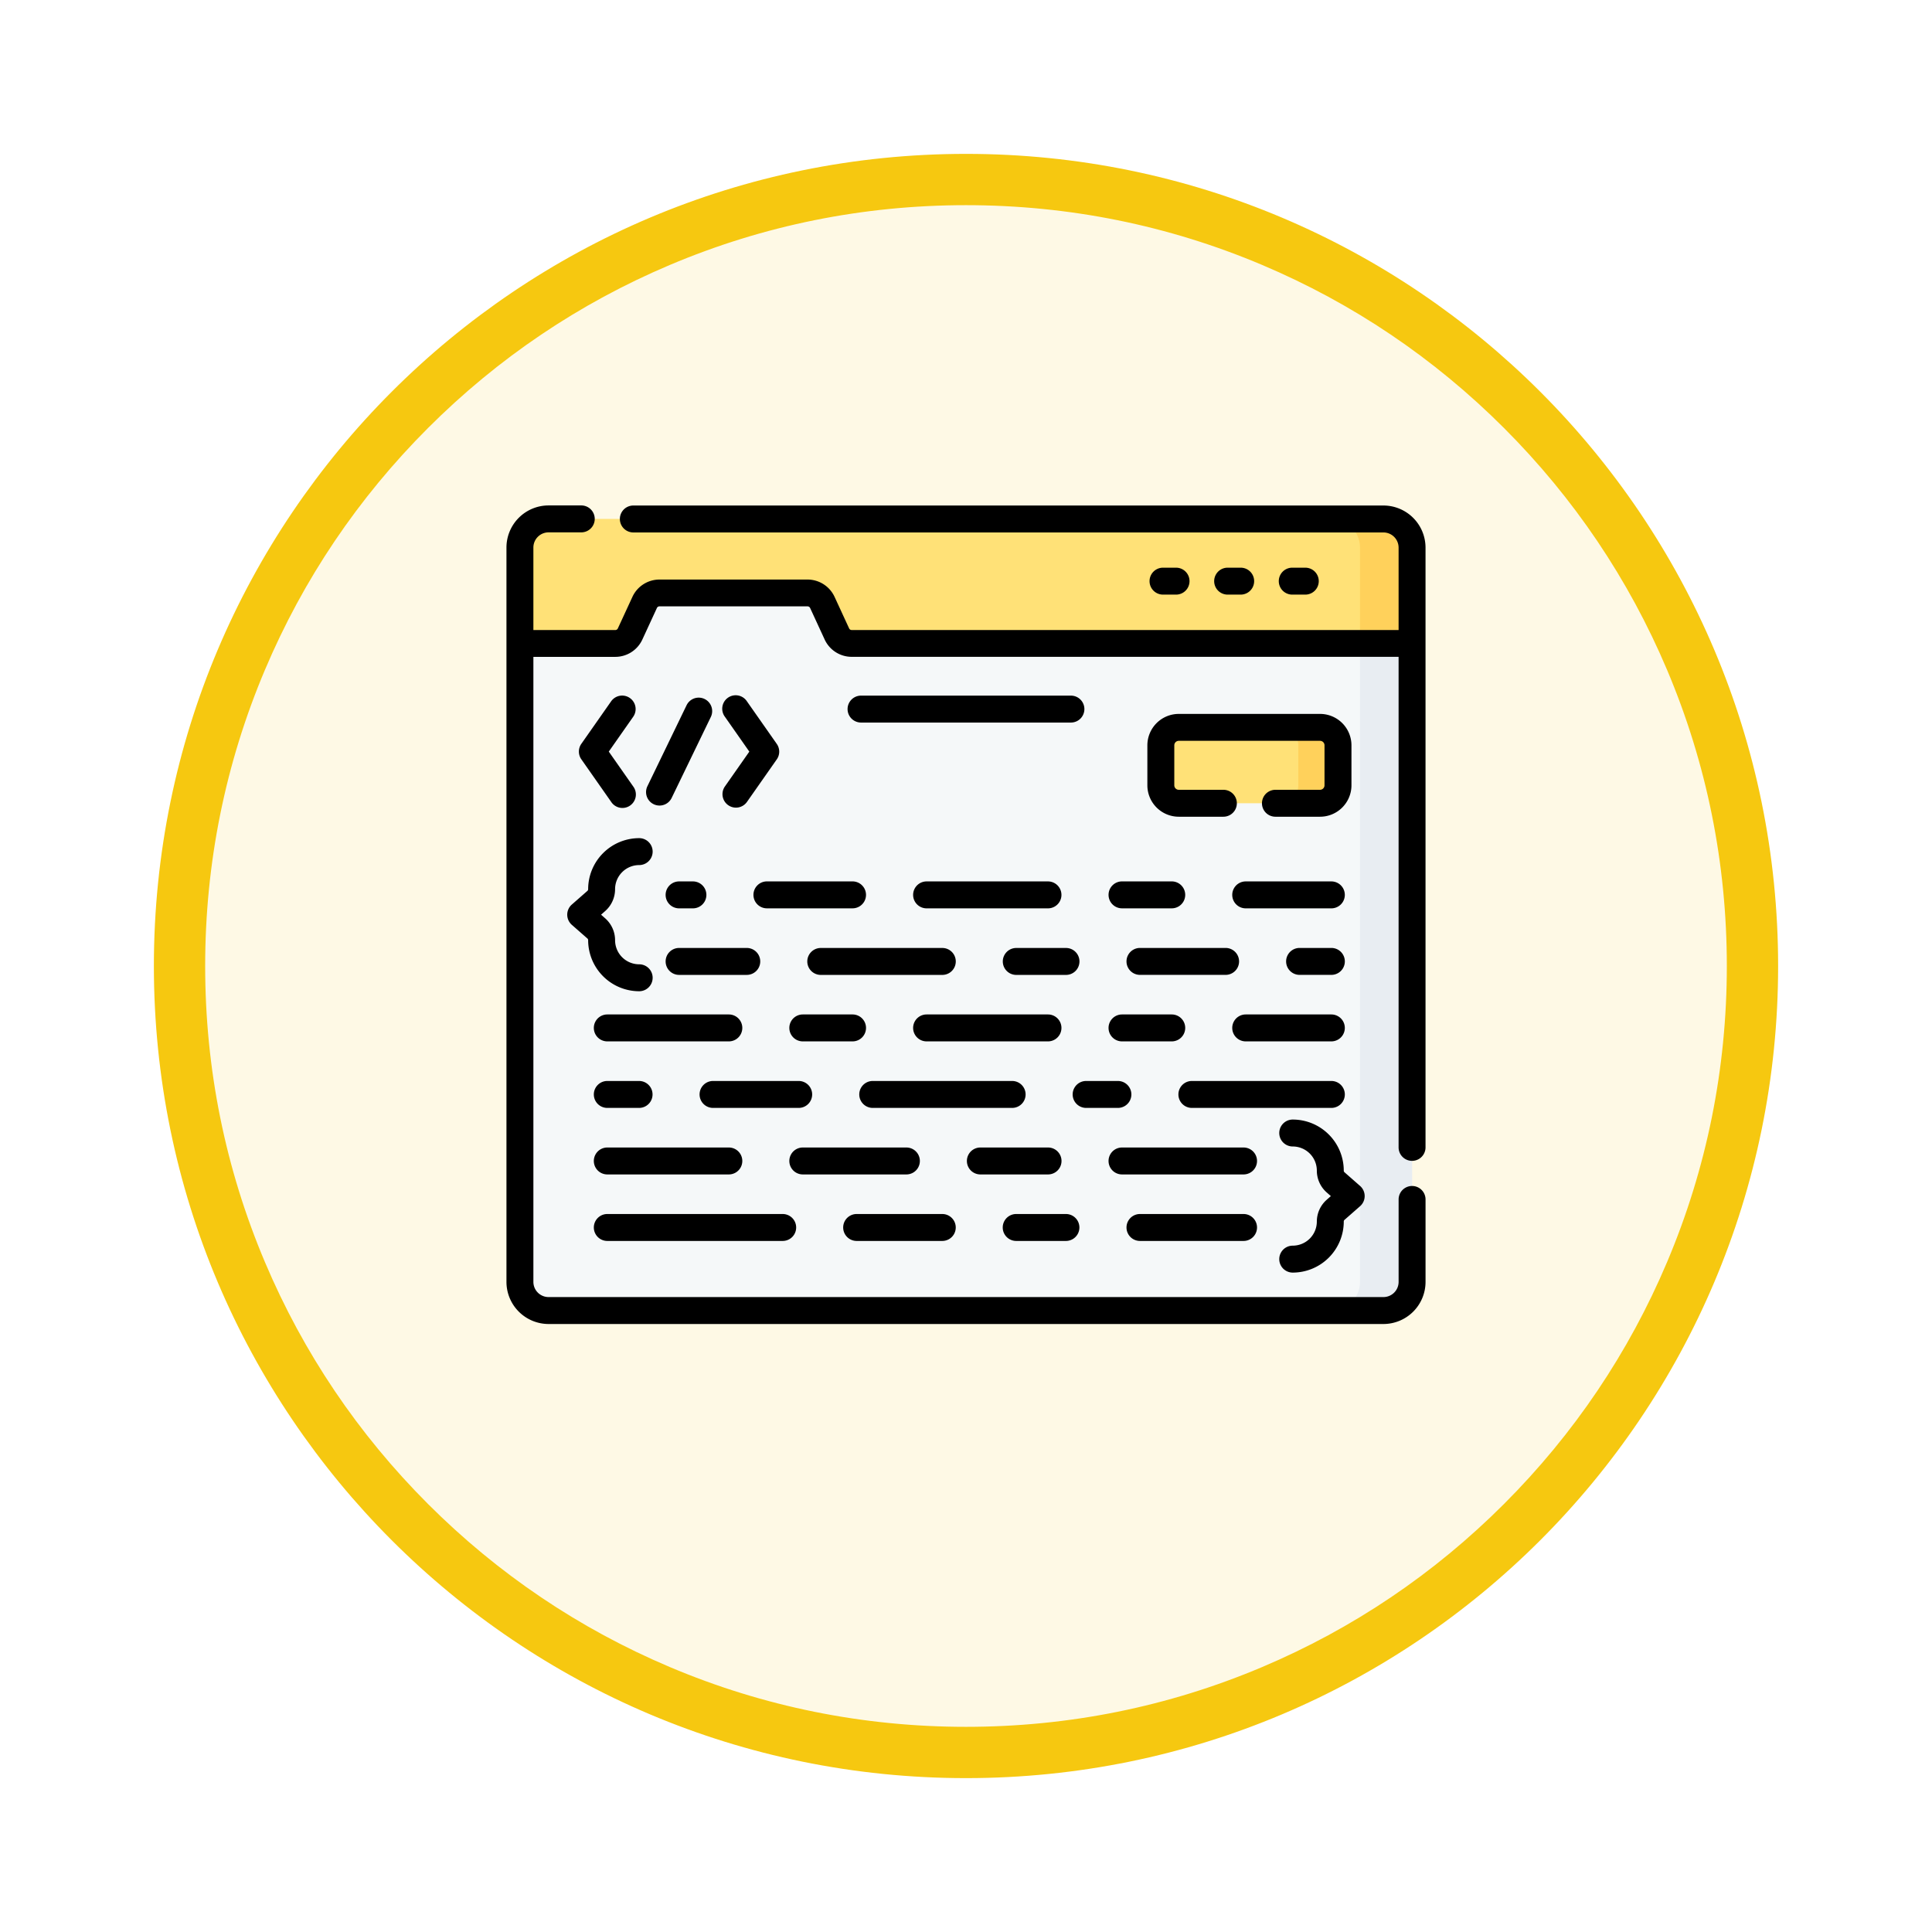 <svg xmlns="http://www.w3.org/2000/svg" xmlns:xlink="http://www.w3.org/1999/xlink" width="113" height="113" viewBox="0 0 113 113">
  <defs>
    <filter id="Trazado_982547" x="0" y="0" width="113" height="113" filterUnits="userSpaceOnUse">
      <feOffset dy="3" input="SourceAlpha"/>
      <feGaussianBlur stdDeviation="3" result="blur"/>
      <feFlood flood-opacity="0.161"/>
      <feComposite operator="in" in2="blur"/>
      <feComposite in="SourceGraphic"/>
    </filter>
  </defs>
  <g id="Grupo_1227123" data-name="Grupo 1227123" transform="translate(-352.834 -3242.032)">
    <g id="Grupo_1226939" data-name="Grupo 1226939" transform="translate(361.834 3248.032)">
      <g id="Grupo_1226374" data-name="Grupo 1226374" transform="translate(0)">
        <g id="Grupo_1211217" data-name="Grupo 1211217">
          <g id="Grupo_1210736" data-name="Grupo 1210736">
            <g id="Grupo_1210537" data-name="Grupo 1210537">
              <g id="Grupo_1164202" data-name="Grupo 1164202">
                <g id="Grupo_1158168" data-name="Grupo 1158168">
                  <g id="Grupo_1152576" data-name="Grupo 1152576">
                    <g id="Grupo_1148633" data-name="Grupo 1148633">
                      <g id="Grupo_1148525" data-name="Grupo 1148525">
                        <g transform="matrix(1, 0, 0, 1, -9, -6)" filter="url(#Trazado_982547)">
                          <g id="Trazado_982547-2" data-name="Trazado 982547" transform="translate(9 6)" fill="#fef9e5">
                            <path d="M 47.5 93.5 C 41.289 93.5 35.265 92.284 29.595 89.886 C 24.118 87.569 19.198 84.252 14.973 80.027 C 10.748 75.802 7.431 70.882 5.114 65.405 C 2.716 59.735 1.5 53.711 1.5 47.5 C 1.5 41.289 2.716 35.265 5.114 29.595 C 7.431 24.118 10.748 19.198 14.973 14.973 C 19.198 10.748 24.118 7.431 29.595 5.114 C 35.265 2.716 41.289 1.5 47.5 1.5 C 53.711 1.5 59.735 2.716 65.405 5.114 C 70.882 7.431 75.802 10.748 80.027 14.973 C 84.252 19.198 87.569 24.118 89.886 29.595 C 92.284 35.265 93.5 41.289 93.5 47.5 C 93.5 53.711 92.284 59.735 89.886 65.405 C 87.569 70.882 84.252 75.802 80.027 80.027 C 75.802 84.252 70.882 87.569 65.405 89.886 C 59.735 92.284 53.711 93.5 47.5 93.5 Z" stroke="none"/>
                            <path d="M 47.5 3 C 41.491 3 35.664 4.176 30.18 6.496 C 24.881 8.737 20.122 11.946 16.034 16.034 C 11.946 20.122 8.737 24.881 6.496 30.179 C 4.176 35.664 3 41.491 3 47.5 C 3 53.509 4.176 59.336 6.496 64.82 C 8.737 70.119 11.946 74.878 16.034 78.966 C 20.122 83.054 24.881 86.263 30.18 88.504 C 35.664 90.824 41.491 92 47.5 92 C 53.509 92 59.336 90.824 64.82 88.504 C 70.119 86.263 74.878 83.054 78.966 78.966 C 83.054 74.878 86.263 70.119 88.504 64.82 C 90.824 59.336 92 53.509 92 47.5 C 92 41.491 90.824 35.664 88.504 30.179 C 86.263 24.881 83.054 20.122 78.966 16.034 C 74.878 11.946 70.119 8.737 64.82 6.496 C 59.336 4.176 53.509 3 47.5 3 M 47.5 -7.62939453125e-06 C 73.734 -7.62939453125e-06 95 21.266 95 47.5 C 95 73.734 73.734 95 47.5 95 C 21.266 95 -7.62939453125e-06 73.734 -7.62939453125e-06 47.5 C -7.62939453125e-06 21.266 21.266 -7.62939453125e-06 47.5 -7.62939453125e-06 Z" stroke="none" fill="#f6c810"/>
                          </g>
                        </g>
                      </g>
                    </g>
                  </g>
                </g>
              </g>
            </g>
          </g>
        </g>
      </g>
    </g>
    <g id="funcion_3_" data-name="funcion (3)" transform="translate(382.456 3243.599)">
      <path id="Trazado_1059177" data-name="Trazado 1059177" d="M58,35.495H9.175A1.675,1.675,0,0,0,7.5,37.17v7.706H59.68V37.17A1.675,1.675,0,0,0,58,35.495Z" transform="translate(-6.713 -6.713)" fill="#ffe177"/>
      <path id="Trazado_1059178" data-name="Trazado 1059178" d="M462.59,35.495h-3.045a1.675,1.675,0,0,1,1.675,1.675v7.706h3.045V37.17A1.675,1.675,0,0,0,462.59,35.495Z" transform="translate(-411.297 -6.713)" fill="#ffd15b"/>
      <path id="Trazado_1059179" data-name="Trazado 1059179" d="M26.04,79.124l-.854-1.849a.95.95,0,0,0-.863-.552H15.66a.95.95,0,0,0-.863.552l-.854,1.849a.95.95,0,0,1-.863.552H7.5v37.345A1.675,1.675,0,0,0,9.175,118.7H58a1.675,1.675,0,0,0,1.675-1.675V79.676H26.9a.95.95,0,0,1-.863-.552Z" transform="translate(-6.713 -43.612)" fill="#f5f8f9"/>
      <g id="Grupo_1227120" data-name="Grupo 1227120" transform="translate(48.248 36.064)">
        <path id="Trazado_1059180" data-name="Trazado 1059180" d="M461.22,104.853V142.2a1.675,1.675,0,0,1-1.675,1.675h3.045a1.675,1.675,0,0,0,1.675-1.675V104.853Z" transform="translate(-459.545 -104.853)" fill="#e8edf2"/>
      </g>
      <g id="Grupo_1227121" data-name="Grupo 1227121" transform="translate(38.276 40.977)">
        <path id="Trazado_1059181" data-name="Trazado 1059181" d="M373.875,156.082h-8.262a1.049,1.049,0,0,1-1.049-1.049v-2.34a1.049,1.049,0,0,1,1.049-1.049h8.262a1.049,1.049,0,0,1,1.049,1.049v2.34A1.049,1.049,0,0,1,373.875,156.082Z" transform="translate(-364.564 -151.644)" fill="#ffe177"/>
        <path id="Trazado_1059182" data-name="Trazado 1059182" d="M433.454,151.643h-2.322a1.049,1.049,0,0,1,1.049,1.049v2.34a1.049,1.049,0,0,1-1.049,1.049h2.322a1.049,1.049,0,0,0,1.049-1.049v-2.34A1.049,1.049,0,0,0,433.454,151.643Z" transform="translate(-424.143 -151.643)" fill="#ffd15b"/>
      </g>
      <g id="Grupo_1227122" data-name="Grupo 1227122" transform="translate(0 27.995)">
        <path id="Trazado_1059183" data-name="Trazado 1059183" d="M51.292,28H7.421a.787.787,0,0,0,0,1.575H51.292a.889.889,0,0,1,.888.888v4.819H20.19a.164.164,0,0,1-.148-.094l-.853-1.849a1.743,1.743,0,0,0-1.578-1.009H8.947a1.743,1.743,0,0,0-1.578,1.009l-.854,1.849a.163.163,0,0,1-.148.095H1.575V30.458a.889.889,0,0,1,.888-.888H4.376a.787.787,0,0,0,0-1.575H2.463A2.465,2.465,0,0,0,0,30.458V73.409a2.465,2.465,0,0,0,2.463,2.463h48.83a2.465,2.465,0,0,0,2.463-2.463V68.587a.787.787,0,0,0-1.575,0v4.822a.889.889,0,0,1-.888.888H2.463a.889.889,0,0,1-.888-.888V36.852H6.368a1.743,1.743,0,0,0,1.578-1.009L8.8,33.993a.163.163,0,0,1,.148-.095h8.664a.164.164,0,0,1,.148.094l.853,1.849a1.743,1.743,0,0,0,1.578,1.009H52.18V65.542a.787.787,0,0,0,1.575,0V30.458A2.465,2.465,0,0,0,51.292,28Z" transform="translate(0 -27.995)"/>
        <path id="Trazado_1059184" data-name="Trazado 1059184" d="M359.813,64.249a.787.787,0,0,0,0-1.575h-.763a.787.787,0,1,0,0,1.575Z" transform="translate(-320.649 -59.033)"/>
        <path id="Trazado_1059185" data-name="Trazado 1059185" d="M395.813,64.249a.787.787,0,1,0,0-1.575h-.763a.787.787,0,0,0,0,1.575Z" transform="translate(-352.869 -59.033)"/>
        <path id="Trazado_1059186" data-name="Trazado 1059186" d="M431.813,64.249a.787.787,0,0,0,0-1.575h-.763a.787.787,0,1,0,0,1.575Z" transform="translate(-385.09 -59.033)"/>
        <path id="Trazado_1059187" data-name="Trazado 1059187" d="M43.362,134.087a.787.787,0,0,0-1.1.193l-1.743,2.487a.787.787,0,0,0,0,.9l1.743,2.487a.787.787,0,1,0,1.29-.9l-1.426-2.035,1.426-2.035A.787.787,0,0,0,43.362,134.087Z" transform="translate(-36.141 -122.821)"/>
        <path id="Trazado_1059188" data-name="Trazado 1059188" d="M120.66,140.354a.787.787,0,0,0,1.1-.193l1.743-2.487a.787.787,0,0,0,0-.9l-1.743-2.487a.787.787,0,1,0-1.29.9l1.426,2.035-1.426,2.035A.787.787,0,0,0,120.66,140.354Z" transform="translate(-107.691 -122.823)"/>
        <path id="Trazado_1059189" data-name="Trazado 1059189" d="M81.2,135.156a.787.787,0,0,0-1.052.366l-2.291,4.736a.787.787,0,1,0,1.418.686l2.291-4.736A.787.787,0,0,0,81.2,135.156Z" transform="translate(-69.613 -123.835)"/>
        <path id="Trazado_1059190" data-name="Trazado 1059190" d="M203.891,134.733a.787.787,0,0,0-.787-.787H190.828a.787.787,0,1,0,0,1.575H203.1A.787.787,0,0,0,203.891,134.733Z" transform="translate(-170.089 -122.822)"/>
        <path id="Trazado_1059191" data-name="Trazado 1059191" d="M369,145.979a1.838,1.838,0,0,0-1.836-1.836H358.9a1.839,1.839,0,0,0-1.837,1.836v2.34a1.839,1.839,0,0,0,1.837,1.837h2.609a.787.787,0,1,0,0-1.575H358.9a.262.262,0,0,1-.262-.262v-2.34a.262.262,0,0,1,.262-.262h8.262a.262.262,0,0,1,.262.262v2.34a.262.262,0,0,1-.262.262h-2.609a.787.787,0,0,0,0,1.575h2.609A1.839,1.839,0,0,0,369,148.32Z" transform="translate(-319.577 -131.949)"/>
        <path id="Trazado_1059192" data-name="Trazado 1059192" d="M33.9,217.835a.788.788,0,0,0,.267.591l.912.8a.129.129,0,0,1,.044.1,2.988,2.988,0,0,0,2.985,2.985.787.787,0,0,0,0-1.575,1.412,1.412,0,0,1-1.41-1.41,1.705,1.705,0,0,0-.577-1.278l-.242-.214.242-.214a1.705,1.705,0,0,0,.577-1.278,1.412,1.412,0,0,1,1.41-1.41.787.787,0,0,0,0-1.575,2.988,2.988,0,0,0-2.985,2.985.13.13,0,0,1-.044.1l-.912.8A.787.787,0,0,0,33.9,217.835Z" transform="translate(-30.345 -193.897)"/>
        <path id="Trazado_1059193" data-name="Trazado 1059193" d="M432.72,376.053a1.412,1.412,0,0,1-1.41,1.41.787.787,0,1,0,0,1.575,2.988,2.988,0,0,0,2.985-2.985.129.129,0,0,1,.044-.1l.912-.8a.787.787,0,0,0,0-1.181l-.912-.8a.129.129,0,0,1-.044-.1,2.988,2.988,0,0,0-2.985-2.985.787.787,0,1,0,0,1.575,1.412,1.412,0,0,1,1.41,1.41,1.7,1.7,0,0,0,.577,1.278l.243.214-.242.214A1.7,1.7,0,0,0,432.72,376.053Z" transform="translate(-385.322 -334.168)"/>
        <path id="Trazado_1059194" data-name="Trazado 1059194" d="M89.466,239.029h.809a.787.787,0,1,0,0-1.575h-.809a.787.787,0,0,0,0,1.575Z" transform="translate(-79.369 -215.463)"/>
        <path id="Trazado_1059195" data-name="Trazado 1059195" d="M137.593,238.241a.787.787,0,0,0,.787.787h5.009a.787.787,0,1,0,0-1.575H138.38A.787.787,0,0,0,137.593,238.241Z" transform="translate(-123.147 -215.463)"/>
        <path id="Trazado_1059196" data-name="Trazado 1059196" d="M234.4,239.029a.787.787,0,0,0,0-1.575H227.3a.787.787,0,1,0,0,1.575Z" transform="translate(-202.727 -215.463)"/>
        <path id="Trazado_1059197" data-name="Trazado 1059197" d="M335.422,238.241a.787.787,0,0,0,.787.787h2.909a.787.787,0,1,0,0-1.575h-2.909A.787.787,0,0,0,335.422,238.241Z" transform="translate(-300.206 -215.463)"/>
        <path id="Trazado_1059198" data-name="Trazado 1059198" d="M410.132,237.454h-5.009a.787.787,0,0,0,0,1.575h5.009a.787.787,0,1,0,0-1.575Z" transform="translate(-361.885 -215.463)"/>
        <path id="Trazado_1059199" data-name="Trazado 1059199" d="M88.679,275.3a.787.787,0,0,0,.787.787h3.959a.787.787,0,0,0,0-1.575H89.466A.787.787,0,0,0,88.679,275.3Z" transform="translate(-79.369 -248.629)"/>
        <path id="Trazado_1059200" data-name="Trazado 1059200" d="M176.277,275.3a.787.787,0,0,0-.787-.787H168.38a.787.787,0,0,0,0,1.575h7.109A.787.787,0,0,0,176.277,275.3Z" transform="translate(-149.997 -248.629)"/>
        <path id="Trazado_1059201" data-name="Trazado 1059201" d="M280.991,275.3a.787.787,0,0,0-.787-.787h-2.909a.787.787,0,0,0,0,1.575H280.2A.787.787,0,0,0,280.991,275.3Z" transform="translate(-247.477 -248.629)"/>
        <path id="Trazado_1059202" data-name="Trazado 1059202" d="M351.218,274.511h-5.009a.787.787,0,1,0,0,1.575h5.009a.787.787,0,0,0,0-1.575Z" transform="translate(-309.156 -248.629)"/>
        <path id="Trazado_1059203" data-name="Trazado 1059203" d="M436.983,274.511h-1.859a.787.787,0,0,0,0,1.575h1.859a.787.787,0,1,0,0-1.575Z" transform="translate(-388.735 -248.629)"/>
        <path id="Trazado_1059204" data-name="Trazado 1059204" d="M49.466,313.144h7.109a.787.787,0,0,0,0-1.575H49.466a.787.787,0,0,0,0,1.575Z" transform="translate(-43.568 -281.797)"/>
        <path id="Trazado_1059205" data-name="Trazado 1059205" d="M162.077,312.356a.787.787,0,0,0-.787-.787H158.38a.787.787,0,0,0,0,1.575h2.909A.787.787,0,0,0,162.077,312.356Z" transform="translate(-141.047 -281.797)"/>
        <path id="Trazado_1059206" data-name="Trazado 1059206" d="M227.3,313.144H234.4a.787.787,0,0,0,0-1.575H227.3a.787.787,0,1,0,0,1.575Z" transform="translate(-202.727 -281.797)"/>
        <path id="Trazado_1059207" data-name="Trazado 1059207" d="M336.209,313.144h2.909a.787.787,0,1,0,0-1.575h-2.909a.787.787,0,0,0,0,1.575Z" transform="translate(-300.206 -281.797)"/>
        <path id="Trazado_1059208" data-name="Trazado 1059208" d="M405.123,313.144h5.009a.787.787,0,1,0,0-1.575h-5.009a.787.787,0,0,0,0,1.575Z" transform="translate(-361.885 -281.797)"/>
        <path id="Trazado_1059209" data-name="Trazado 1059209" d="M49.466,350.2h1.859a.787.787,0,0,0,0-1.575H49.466a.787.787,0,0,0,0,1.575Z" transform="translate(-43.568 -314.962)"/>
        <path id="Trazado_1059210" data-name="Trazado 1059210" d="M114.177,349.412a.787.787,0,0,0-.787-.787H108.38a.787.787,0,1,0,0,1.575h5.009A.787.787,0,0,0,114.177,349.412Z" transform="translate(-96.297 -314.962)"/>
        <path id="Trazado_1059211" data-name="Trazado 1059211" d="M206.241,349.412a.787.787,0,0,0-.787-.787H197.3a.787.787,0,0,0,0,1.575h8.159A.787.787,0,0,0,206.241,349.412Z" transform="translate(-175.877 -314.962)"/>
        <path id="Trazado_1059212" data-name="Trazado 1059212" d="M318.069,350.2a.787.787,0,1,0,0-1.575h-1.859a.787.787,0,0,0,0,1.575Z" transform="translate(-282.306 -314.962)"/>
        <path id="Trazado_1059213" data-name="Trazado 1059213" d="M384.069,349.412a.787.787,0,0,0-.787-.787h-8.159a.787.787,0,0,0,0,1.575h8.159A.787.787,0,0,0,384.069,349.412Z" transform="translate(-335.034 -314.962)"/>
        <path id="Trazado_1059214" data-name="Trazado 1059214" d="M49.466,387.257h7.109a.787.787,0,1,0,0-1.575H49.466a.787.787,0,1,0,0,1.575Z" transform="translate(-43.568 -348.128)"/>
        <path id="Trazado_1059215" data-name="Trazado 1059215" d="M164.439,387.257a.787.787,0,1,0,0-1.575H158.38a.787.787,0,1,0,0,1.575Z" transform="translate(-141.047 -348.128)"/>
        <path id="Trazado_1059216" data-name="Trazado 1059216" d="M257.294,387.257h3.959a.787.787,0,0,0,0-1.575h-3.959a.787.787,0,1,0,0,1.575Z" transform="translate(-229.576 -348.128)"/>
        <path id="Trazado_1059217" data-name="Trazado 1059217" d="M343.318,385.682h-7.109a.787.787,0,0,0,0,1.575h7.109a.787.787,0,0,0,0-1.575Z" transform="translate(-300.206 -348.128)"/>
        <path id="Trazado_1059218" data-name="Trazado 1059218" d="M49.466,424.314H59.725a.787.787,0,1,0,0-1.575H49.466a.787.787,0,1,0,0,1.575Z" transform="translate(-43.568 -381.295)"/>
        <path id="Trazado_1059219" data-name="Trazado 1059219" d="M188.38,424.314h5.009a.787.787,0,1,0,0-1.575H188.38a.787.787,0,0,0,0,1.575Z" transform="translate(-167.898 -381.295)"/>
        <path id="Trazado_1059220" data-name="Trazado 1059220" d="M277.294,424.314H280.2a.787.787,0,1,0,0-1.575h-2.909a.787.787,0,1,0,0,1.575Z" transform="translate(-247.477 -381.295)"/>
        <path id="Trazado_1059221" data-name="Trazado 1059221" d="M352.268,422.739h-6.059a.787.787,0,1,0,0,1.575h6.059a.787.787,0,1,0,0-1.575Z" transform="translate(-309.156 -381.295)"/>
      </g>
    </g>
  </g>
</svg>
